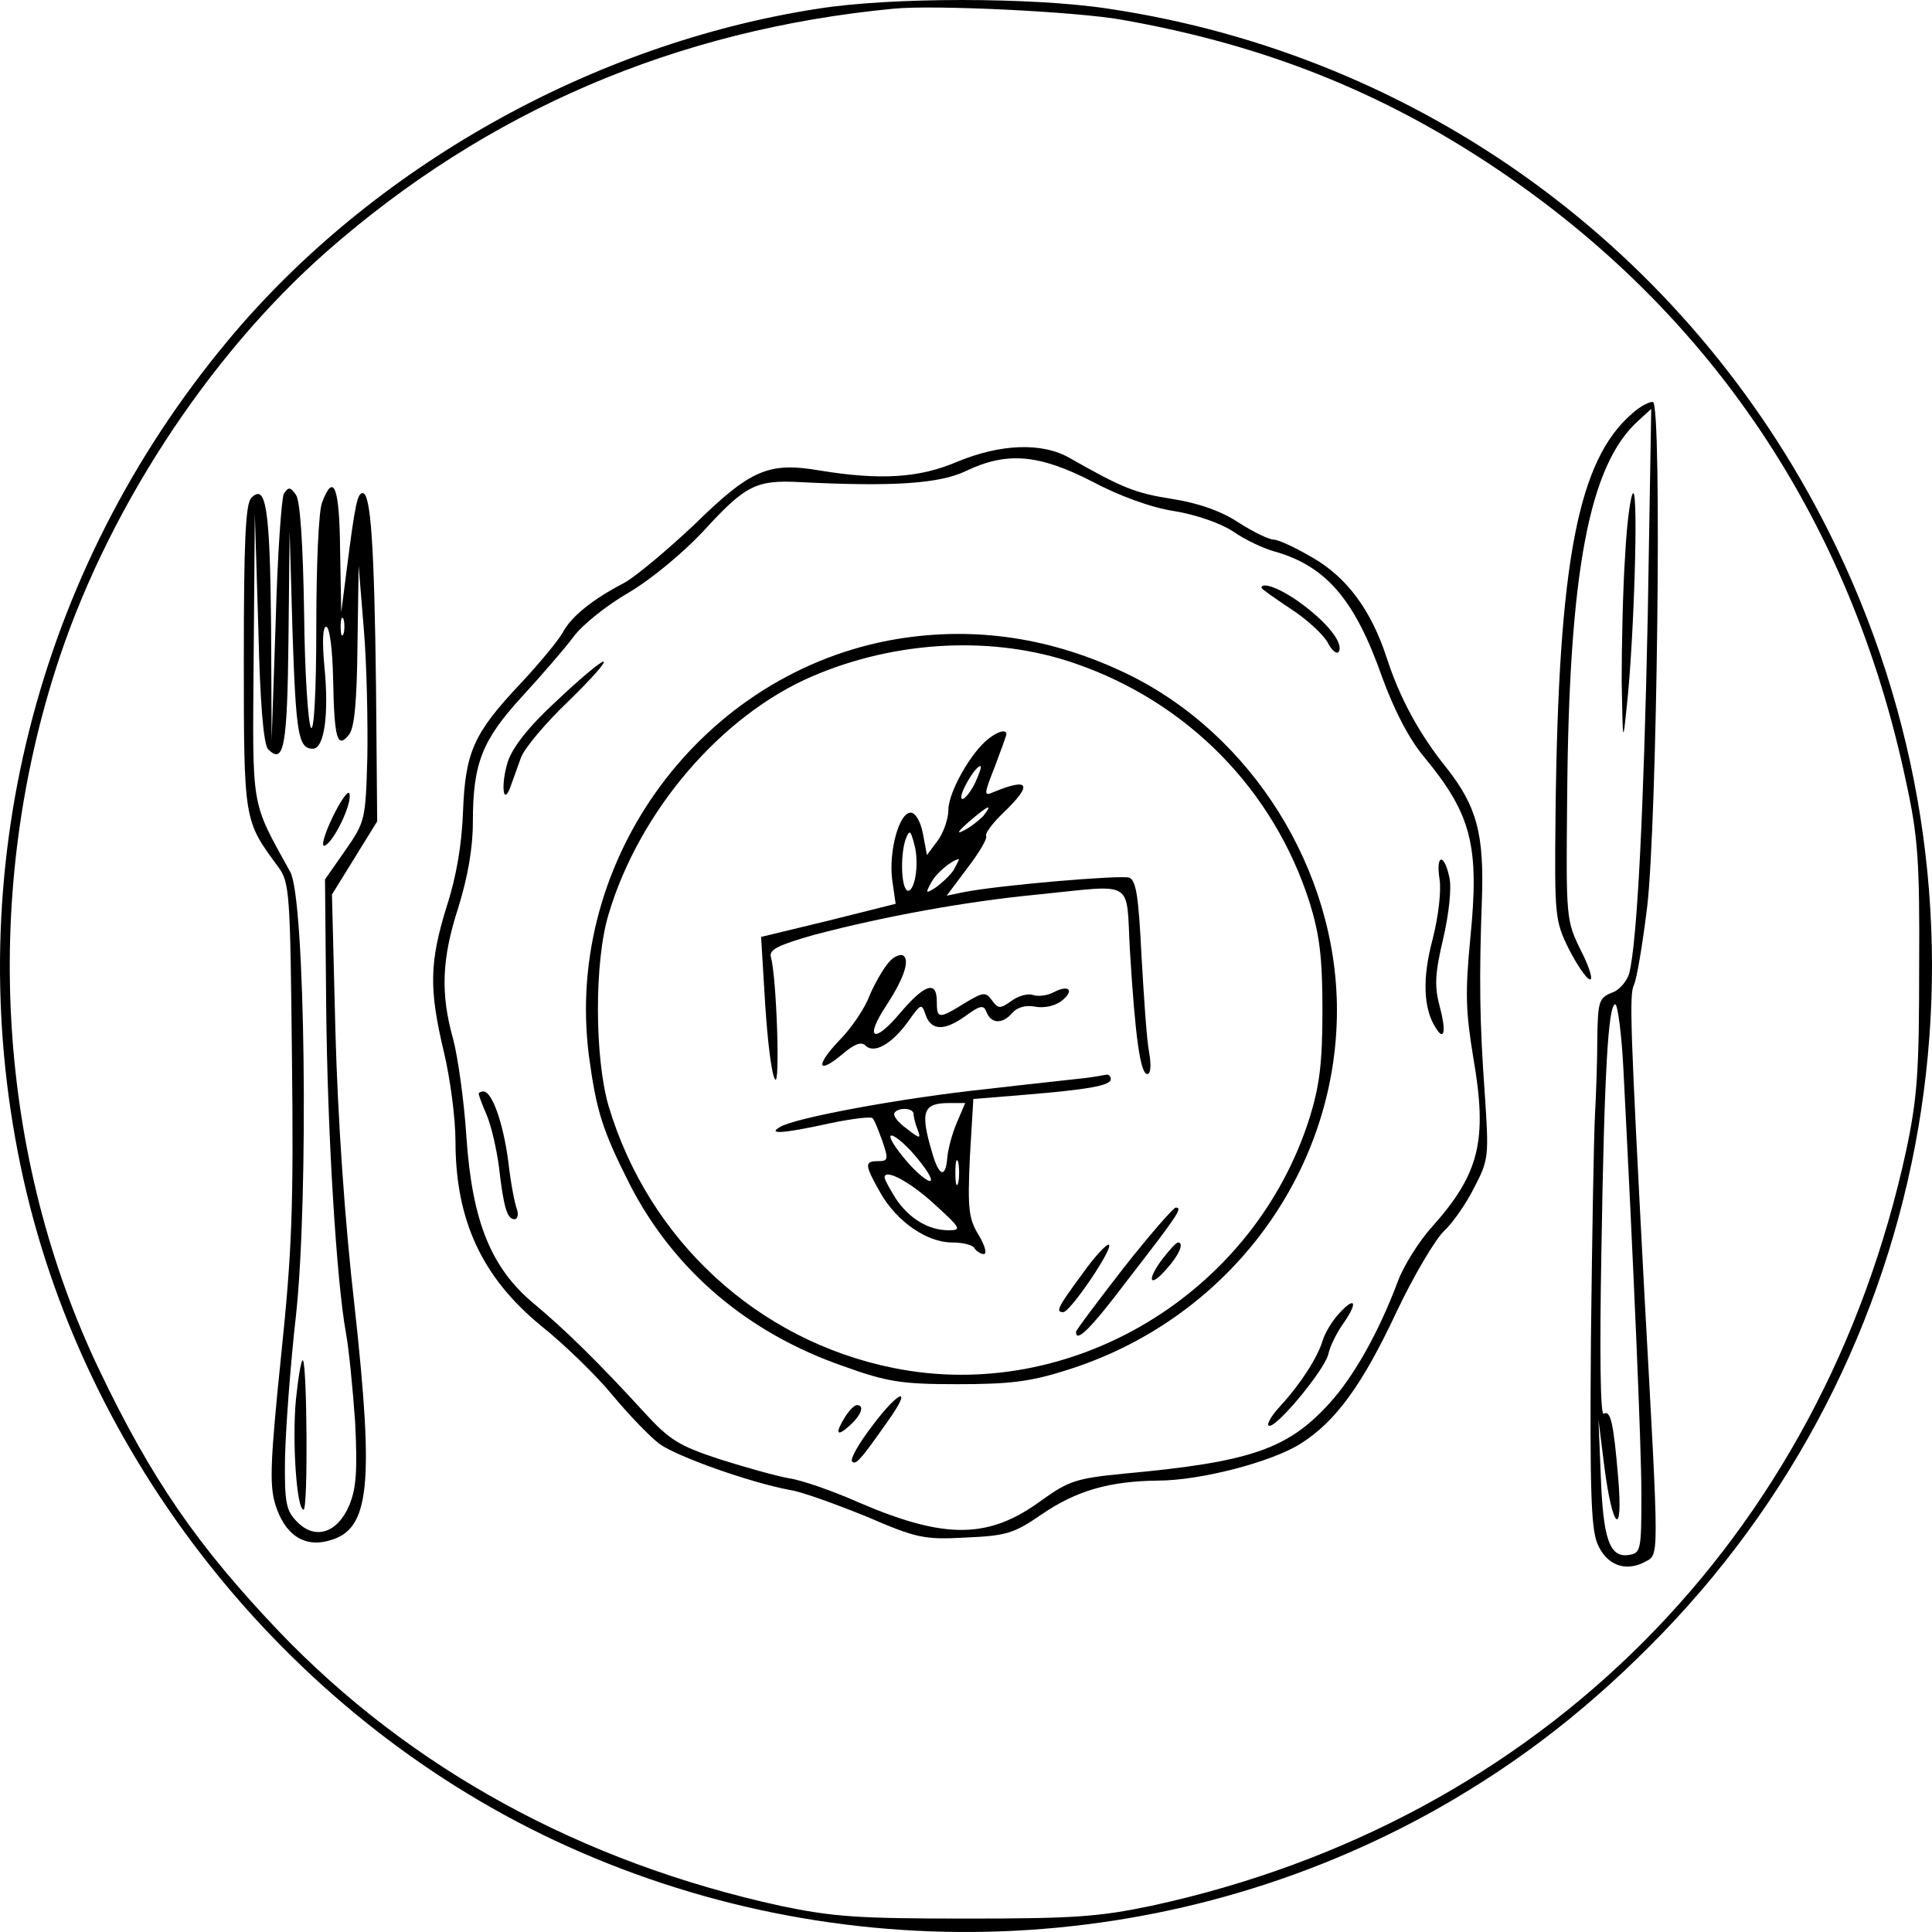 <svg width="150" height="150" viewBox="0 0 150 150" fill="none" xmlns="http://www.w3.org/2000/svg">
<path d="M63.503 0.676C45.944 3.382 28.835 13.033 17.669 26.472C2.766 44.376 -3.132 67.827 1.596 90.511C6.278 113.06 22.127 133.039 43.017 142.87C64.989 153.197 90.653 152.25 111.679 140.39C118.117 136.737 123.61 132.452 129.058 126.815C151.119 103.951 156.297 69.811 141.979 41.264C130.994 19.347 110.238 4.284 86.06 0.676C80.162 -0.225 69.131 -0.225 63.503 0.676ZM87.096 1.533C98.126 3.473 107.266 7.125 116.091 13.033C132.84 24.263 143.69 40.453 147.968 60.611C148.913 64.941 149.048 66.79 149.003 75.043C149.003 83.16 148.868 85.19 148.013 89.249C141.484 119.464 119.603 141.427 89.392 147.966C85.295 148.823 83.359 148.958 74.984 148.958C66.61 148.958 64.674 148.823 60.577 147.966C45.134 144.584 31.852 137.323 21.631 126.635C15.328 120.005 11.771 114.864 7.719 106.386C-0.16 89.925 -1.421 70.037 4.297 52.043C8.124 39.957 16.048 27.735 25.368 19.527C37.795 8.614 52.472 2.3 69.356 0.676C72.508 0.361 83.584 0.902 87.096 1.533Z" fill="black"/>
<path d="M126.716 32.11C122.529 35.718 120.998 43.52 120.773 63.092C120.683 71.21 120.728 71.48 121.809 73.69C122.439 74.908 123.16 75.99 123.43 76.035C123.7 76.125 123.43 75.133 122.754 73.825C121.584 71.435 121.584 71.345 121.674 61.965C121.809 44.331 123.385 36.078 127.212 32.651L128.202 31.749L127.932 47.759C127.617 62.867 127.122 73.059 126.491 75.584C126.311 76.17 125.726 76.892 125.141 77.072C124.15 77.478 124.06 77.749 124.015 80.545C124.015 82.259 123.925 84.919 123.835 86.543C123.745 88.166 123.61 95.968 123.52 103.906C123.43 115.406 123.52 118.653 124.015 119.825C124.69 121.494 126.176 122.08 127.707 121.268C128.833 120.637 128.833 121.584 127.662 100.298C126.581 79.823 126.491 77.253 126.851 76.486C127.077 76.035 127.527 73.329 127.887 70.398C128.652 63.949 129.058 31.478 128.337 31.208C128.112 31.163 127.347 31.523 126.716 32.11ZM126.041 83.025C126.806 97.862 127.437 112.068 127.437 116.082C127.437 120.366 127.392 120.592 126.446 120.727C124.96 120.953 124.465 119.464 124.285 114.594L124.105 110.219L124.555 113.827C125.186 118.788 126.041 119.509 125.636 114.729C125.276 110.49 125.051 109.453 124.51 109.768C124.24 109.904 124.195 104.717 124.33 97.276C124.555 83.07 124.87 77.974 125.411 77.974C125.591 77.974 125.906 80.274 126.041 83.025Z" fill="black"/>
<path d="M74.309 35.853C71.382 37.115 68.321 37.296 63.638 36.529C59.676 35.853 58.281 36.439 53.868 40.768C51.707 42.798 49.276 44.827 48.42 45.278C45.989 46.541 44.323 47.894 43.693 49.111C43.333 49.743 41.847 51.547 40.361 53.125C36.759 56.959 36.129 58.402 35.949 63.002C35.859 65.482 35.454 68.007 34.688 70.353C33.337 74.727 33.292 76.756 34.463 81.672C34.958 83.747 35.364 86.858 35.364 88.617C35.364 94.751 37.435 99.17 41.982 102.913C43.738 104.311 46.259 106.747 47.52 108.28C48.826 109.858 50.492 111.572 51.212 112.113C52.608 113.105 58.191 115.09 61.297 115.676C62.243 115.811 64.944 116.803 67.285 117.75C71.157 119.419 71.743 119.554 74.984 119.374C78.136 119.239 78.721 119.058 80.882 117.57C83.584 115.721 86.15 114.999 89.887 114.954C93.174 114.954 98.757 113.511 101.008 112.068C103.709 110.354 105.781 107.513 108.437 101.831C109.788 98.99 111.453 96.194 112.129 95.562C112.804 94.931 113.84 93.443 114.47 92.18C115.596 90.015 115.596 89.745 115.281 84.964C114.875 79.327 114.83 75.99 115.055 69.856C115.235 64.715 114.65 62.596 112.309 59.619C110.193 57.004 108.662 54.162 107.672 51.096C106.456 47.353 104.565 44.827 101.908 43.294C100.603 42.527 99.252 41.896 98.892 41.896C98.532 41.896 97.316 41.309 96.191 40.588C94.84 39.686 93.039 39.055 91.013 38.739C88.131 38.288 87.141 37.882 83.089 35.582C80.927 34.319 77.686 34.455 74.309 35.853ZM84.799 37.386C86.916 38.514 89.392 39.415 91.193 39.686C92.859 39.957 94.795 40.633 95.74 41.264C96.641 41.896 98.082 42.572 98.892 42.798C102.944 43.925 105.195 46.541 107.311 52.584C108.257 55.155 109.382 57.364 110.598 58.807C114.245 63.227 114.875 65.662 114.155 72.833C113.75 77.072 113.795 78.515 114.38 82.078C115.506 88.527 114.875 91.098 111.228 95.201C110.193 96.329 108.977 98.268 108.527 99.486C107.041 103.454 105.105 106.882 103.214 108.956C99.972 112.519 97.091 113.511 87.276 114.413C83.539 114.774 82.954 114.999 80.927 116.443C76.785 119.509 73.409 119.554 66.61 116.623C64.674 115.766 62.243 114.909 61.252 114.774C60.262 114.594 57.83 113.917 55.849 113.286C52.698 112.248 51.977 111.797 49.996 109.633C46.62 105.935 43.873 103.229 41.487 101.245C38.155 98.494 36.669 94.886 36.219 88.347C36.039 85.505 35.544 82.033 35.184 80.68C34.193 77.162 34.283 74.457 35.589 70.443C36.309 68.098 36.714 65.888 36.714 63.813C36.714 59.258 37.435 57.455 40.541 54.072C42.027 52.449 43.828 50.374 44.503 49.472C45.179 48.525 47.115 46.992 48.826 46C50.582 44.962 53.013 42.933 54.544 41.309C57.875 37.657 58.686 37.251 62.108 37.431C69.266 37.792 72.913 37.566 74.984 36.574C78.181 35.041 80.657 35.266 84.799 37.386Z" fill="black"/>
<path d="M97.946 45.639C97.946 45.729 98.982 46.451 100.197 47.263C101.458 48.074 102.719 49.247 103.079 49.878C103.394 50.51 103.799 50.825 103.934 50.6C104.34 49.968 103.079 48.345 100.963 46.812C99.432 45.684 97.946 45.143 97.946 45.639Z" fill="black"/>
<path d="M69.671 49.608C54.544 52.133 43.783 66.655 45.719 81.943C46.304 86.272 46.754 87.715 48.916 92C52.337 98.629 58.055 103.5 65.484 106.07C68.861 107.288 69.987 107.468 74.309 107.468C78.271 107.468 79.937 107.288 82.638 106.431C95.2 102.598 103.799 91.188 103.799 78.425C103.799 67.557 97.181 57.004 87.501 52.314C81.693 49.517 75.75 48.616 69.671 49.608ZM83.449 51.502C92.228 54.523 98.892 61.333 101.683 70.082C102.449 72.562 102.674 74.321 102.674 78.425C102.674 82.529 102.449 84.288 101.683 86.768C97.361 100.478 83.133 109.002 69.356 106.206C58.821 104.086 50.356 96.284 47.25 85.866C46.169 82.168 46.124 74.682 47.25 70.984C49.636 62.957 56.029 55.516 63.098 52.494C69.626 49.698 77.19 49.337 83.449 51.502Z" fill="black"/>
<path d="M76.74 57.364C75.39 58.402 73.634 61.513 73.634 62.866C73.634 63.588 73.228 64.715 72.778 65.302L71.968 66.384L71.653 64.715C71.473 63.768 71.067 63.092 70.707 63.092C69.807 63.092 68.996 66.068 69.266 68.278L69.537 70.172L64.314 71.48L59.091 72.743L59.406 77.929C59.586 80.77 59.901 83.431 60.172 83.792C60.577 84.513 60.307 75.99 59.856 74.321C59.676 73.735 60.397 73.374 63.278 72.562C68.591 71.164 74.939 69.992 80.567 69.451C88.221 68.684 87.411 68.188 87.726 73.78C88.131 80.5 88.537 83.386 89.077 83.386C89.347 83.386 89.392 82.709 89.212 81.672C89.032 80.77 88.807 77.388 88.627 74.231C88.401 69.676 88.221 68.368 87.681 68.143C87.051 67.917 77.506 68.729 74.804 69.27L73.499 69.541L75.12 67.376C76.02 66.204 76.695 65.076 76.56 64.896C76.47 64.715 77.055 63.904 77.911 63.092C80.207 60.882 79.937 60.341 77.1 61.513C76.38 61.829 76.38 61.694 77.236 59.529C77.731 58.221 78.136 57.094 78.136 57.004C78.136 56.598 77.461 56.778 76.74 57.364ZM75.66 60.882C75.254 61.649 74.804 62.145 74.669 62.009C74.399 61.739 75.705 59.484 76.11 59.484C76.245 59.484 76.02 60.115 75.66 60.882ZM76.335 63.362C75.975 63.723 75.3 64.264 74.804 64.49C74.219 64.805 74.399 64.535 75.21 63.813C76.74 62.505 77.145 62.325 76.335 63.362ZM71.067 68.098C70.932 68.819 70.662 69.27 70.437 69.135C69.942 68.864 69.897 66.204 70.347 65.076C70.617 64.4 70.707 64.49 70.977 65.527C71.202 66.249 71.202 67.376 71.067 68.098ZM74.039 67.556C73.724 68.007 73.093 68.594 72.643 68.909C71.878 69.406 71.833 69.36 72.283 68.549C72.643 67.827 73.859 66.79 74.444 66.7C74.489 66.7 74.309 67.06 74.039 67.556Z" fill="black"/>
<path d="M68.996 74.727C68.591 75.178 67.916 76.351 67.51 77.298C67.15 78.29 66.07 79.868 65.169 80.77C63.278 82.754 63.458 83.476 65.394 81.853C66.34 81.041 66.88 80.86 67.195 81.176C67.871 81.853 69.266 81.041 70.527 79.282C71.517 77.884 71.562 77.884 71.878 78.831C72.328 80.049 73.363 80.049 75.029 78.831C76.155 78.019 76.38 78.019 76.605 78.606C76.965 79.507 77.866 79.507 78.586 78.651C78.991 78.2 79.622 78.019 80.342 78.154C81.017 78.29 81.873 78.109 82.368 77.749C83.449 76.937 83.043 76.396 81.828 77.027C81.333 77.298 80.612 77.388 80.207 77.252C79.847 77.117 79.081 77.298 78.541 77.704C77.641 78.335 77.506 78.335 77.01 77.658C76.515 76.982 76.335 77.027 74.894 77.884C72.868 79.147 72.733 79.102 72.733 77.749C72.733 76.08 71.788 76.396 69.806 78.741C67.826 81.086 67.105 80.635 68.816 78.064C70.167 75.99 70.662 74.547 70.122 74.186C69.897 74.051 69.356 74.276 68.996 74.727Z" fill="black"/>
<path d="M84.214 83.702C83.494 83.792 80.027 84.153 76.56 84.558C70.122 85.235 61.792 86.768 60.577 87.49C59.541 88.076 60.712 88.031 64.404 87.219C66.115 86.858 67.6 86.678 67.735 86.813C67.871 86.903 68.186 87.715 68.501 88.572C68.996 90.015 68.951 90.151 68.186 90.151C67.105 90.151 67.105 90.421 68.366 92.631C69.626 94.841 71.968 96.464 73.904 96.464C74.714 96.464 75.525 96.645 75.66 96.915C75.795 97.141 76.155 97.366 76.38 97.366C76.65 97.366 76.47 96.69 75.975 95.878C75.209 94.615 75.119 93.849 75.299 89.88L75.57 85.325L79.442 85.009C84.394 84.603 86.24 84.288 86.24 83.792C86.24 83.566 86.105 83.431 85.925 83.431C85.7 83.476 84.979 83.611 84.214 83.702ZM74.264 87.219C73.904 88.076 73.588 89.294 73.543 89.925C73.408 91.549 72.868 91.323 72.328 89.339C71.427 86.272 71.698 85.641 73.678 85.641H74.939L74.264 87.219ZM70.932 86.498C70.932 86.723 71.067 87.264 71.247 87.715C71.517 88.437 71.427 88.437 70.392 87.625C69.761 87.174 69.311 86.633 69.446 86.407C69.716 85.957 70.932 86.001 70.932 86.498ZM72.283 91.594C72.283 91.909 71.562 91.413 70.707 90.511C69.852 89.564 69.131 88.572 69.131 88.256C69.131 87.941 69.852 88.437 70.707 89.339C71.562 90.286 72.283 91.278 72.283 91.594ZM74.399 91.819C74.264 92.27 74.174 91.909 74.174 91.052C74.174 90.196 74.264 89.835 74.399 90.241C74.489 90.692 74.489 91.413 74.399 91.819ZM72.643 93.578C74.624 95.382 74.669 95.517 73.633 95.517C72.103 95.517 70.572 94.615 69.536 93.037C69.086 92.315 68.681 91.594 68.681 91.413C68.681 90.692 70.707 91.774 72.643 93.578Z" fill="black"/>
<path d="M87.231 98.449C85.205 101.064 83.539 103.274 83.539 103.409C83.539 104.311 84.709 103.139 87.636 99.26C91.553 94.209 91.823 93.758 91.283 93.758C91.103 93.758 89.257 95.878 87.231 98.449Z" fill="black"/>
<path d="M84.034 98.9C82.143 101.47 81.918 101.876 82.548 101.876C83.089 101.876 86.421 96.96 86.105 96.645C85.97 96.509 85.025 97.501 84.034 98.9Z" fill="black"/>
<path d="M90.337 97.637C89.032 99.305 89.167 100.117 90.517 98.584C91.553 97.457 91.958 96.464 91.463 96.464C91.328 96.464 90.833 97.005 90.337 97.637Z" fill="black"/>
<path d="M43.197 54.433C41.036 56.417 39.776 58.041 39.416 59.169C38.875 60.927 39.055 62.686 39.641 61.063C39.821 60.566 40.181 59.574 40.451 58.808C40.721 58.086 42.387 56.102 44.143 54.433C45.854 52.765 47.115 51.367 46.844 51.367C46.619 51.367 44.953 52.765 43.197 54.433Z" fill="black"/>
<path d="M111.769 68.278C111.904 69.18 111.679 71.164 111.228 72.923C110.418 75.945 110.508 78.29 111.454 79.778C112.129 80.905 112.309 80.094 111.769 78.109C111.364 76.576 111.409 75.584 112.039 72.923C112.489 70.984 112.714 69 112.534 68.143C112.129 66.204 111.454 66.294 111.769 68.278Z" fill="black"/>
<path d="M37.165 84.919C37.165 85.01 37.435 85.776 37.795 86.588C38.155 87.445 38.56 89.249 38.74 90.602C39.101 93.758 39.371 94.66 39.956 94.66C40.181 94.66 40.271 94.3 40.136 93.894C39.956 93.443 39.641 91.774 39.461 90.151C39.056 87.129 38.2 84.739 37.525 84.739C37.345 84.739 37.165 84.829 37.165 84.919Z" fill="black"/>
<path d="M103.935 102.011C103.439 102.553 102.854 103.5 102.674 104.131C102.269 105.439 100.963 107.468 99.387 109.182C98.757 109.858 98.352 110.535 98.487 110.67C98.892 111.121 102.764 106.476 103.124 105.168C103.259 104.492 103.844 103.364 104.34 102.688C105.465 101.064 105.195 100.613 103.935 102.011Z" fill="black"/>
<path d="M67.781 110.625C66.7 112.023 65.98 113.286 66.16 113.466C66.43 113.782 66.835 113.331 68.951 110.309C70.887 107.604 69.852 107.874 67.781 110.625Z" fill="black"/>
<path d="M65.62 109.994C64.809 111.301 64.944 111.617 65.98 110.67C66.88 109.858 67.15 109.092 66.52 109.092C66.34 109.092 65.935 109.498 65.62 109.994Z" fill="black"/>
<path d="M22.037 38.333C21.857 38.694 21.541 43.114 21.406 48.21L21.091 57.455L21.046 48.435C20.956 39.37 20.641 37.522 19.515 38.649C19.065 39.1 18.93 41.986 18.93 51.051C18.93 63.813 18.93 63.678 21.586 67.286C22.487 68.504 22.532 69.18 22.667 82.168C22.802 93.804 22.667 97.186 21.811 105.394C21.001 113.286 20.911 115.27 21.361 116.758C22.082 119.149 23.612 120.186 25.593 119.6C28.7 118.743 29.06 115.405 27.529 101.425C26.764 94.841 26.224 86.768 26.044 80.139L25.773 69.451L27.529 66.61L29.285 63.768L29.195 53.396C29.06 42.392 28.79 38.288 28.16 38.288C27.755 38.288 27.575 39.055 26.899 44.376L26.494 47.533L26.404 42.663C26.359 37.837 25.909 36.62 25.008 39.01C24.738 39.641 24.558 43.925 24.558 48.571C24.558 53.757 24.378 56.778 24.153 56.508C23.928 56.282 23.657 52.269 23.612 47.623C23.522 42.076 23.297 38.874 22.982 38.423C22.532 37.792 22.397 37.792 22.037 38.333ZM20.821 58.176C22.037 59.394 22.307 57.996 22.397 49.653L22.487 41.219L22.712 49.112C22.982 57.004 23.162 58.131 24.288 58.131C25.188 58.131 25.548 55.425 25.188 51.772C25.008 49.833 25.053 48.661 25.323 48.661C25.593 48.661 25.819 50.419 25.864 52.765C25.954 57.364 26.179 58.221 27.124 57.004C27.529 56.417 27.709 54.388 27.755 50.059L27.845 43.925L28.25 48.886C28.475 51.592 28.565 56.057 28.52 58.808C28.385 63.678 28.34 63.813 26.809 66.023L25.233 68.278L25.323 77.974C25.413 87.986 26.134 99.531 26.854 103.455C27.079 104.672 27.394 107.829 27.575 110.445C27.755 114.188 27.665 115.541 27.124 116.849C26.224 119.013 24.468 119.6 23.072 118.156C22.217 117.3 22.082 116.713 22.127 113.241C22.172 111.076 22.532 106.07 22.982 102.102C23.973 92.947 23.702 69.721 22.532 67.692C19.425 62.055 19.605 63.002 19.695 50.916L19.785 39.867L20.055 48.751C20.191 54.614 20.461 57.816 20.821 58.176ZM26.674 49.202C26.539 49.517 26.449 49.292 26.449 48.661C26.449 48.029 26.539 47.804 26.674 48.074C26.764 48.39 26.764 48.931 26.674 49.202Z" fill="black"/>
<path d="M25.819 63.453C25.188 64.761 24.918 65.753 25.188 65.662C25.864 65.482 27.395 62.325 27.124 61.604C27.034 61.333 26.449 62.145 25.819 63.453Z" fill="black"/>
<path d="M22.982 108.596C22.667 111.797 23.027 117.209 23.567 117.209C23.928 117.209 23.837 105.98 23.522 105.619C23.387 105.529 23.162 106.882 22.982 108.596Z" fill="black"/>
<path d="M126.176 43.114C125.996 45.729 125.906 50.149 125.906 52.9C125.996 57.815 125.996 57.815 126.311 54.749C126.852 49.833 127.212 38.288 126.806 38.288C126.626 38.288 126.311 40.453 126.176 43.114Z" fill="black"/>
</svg>
